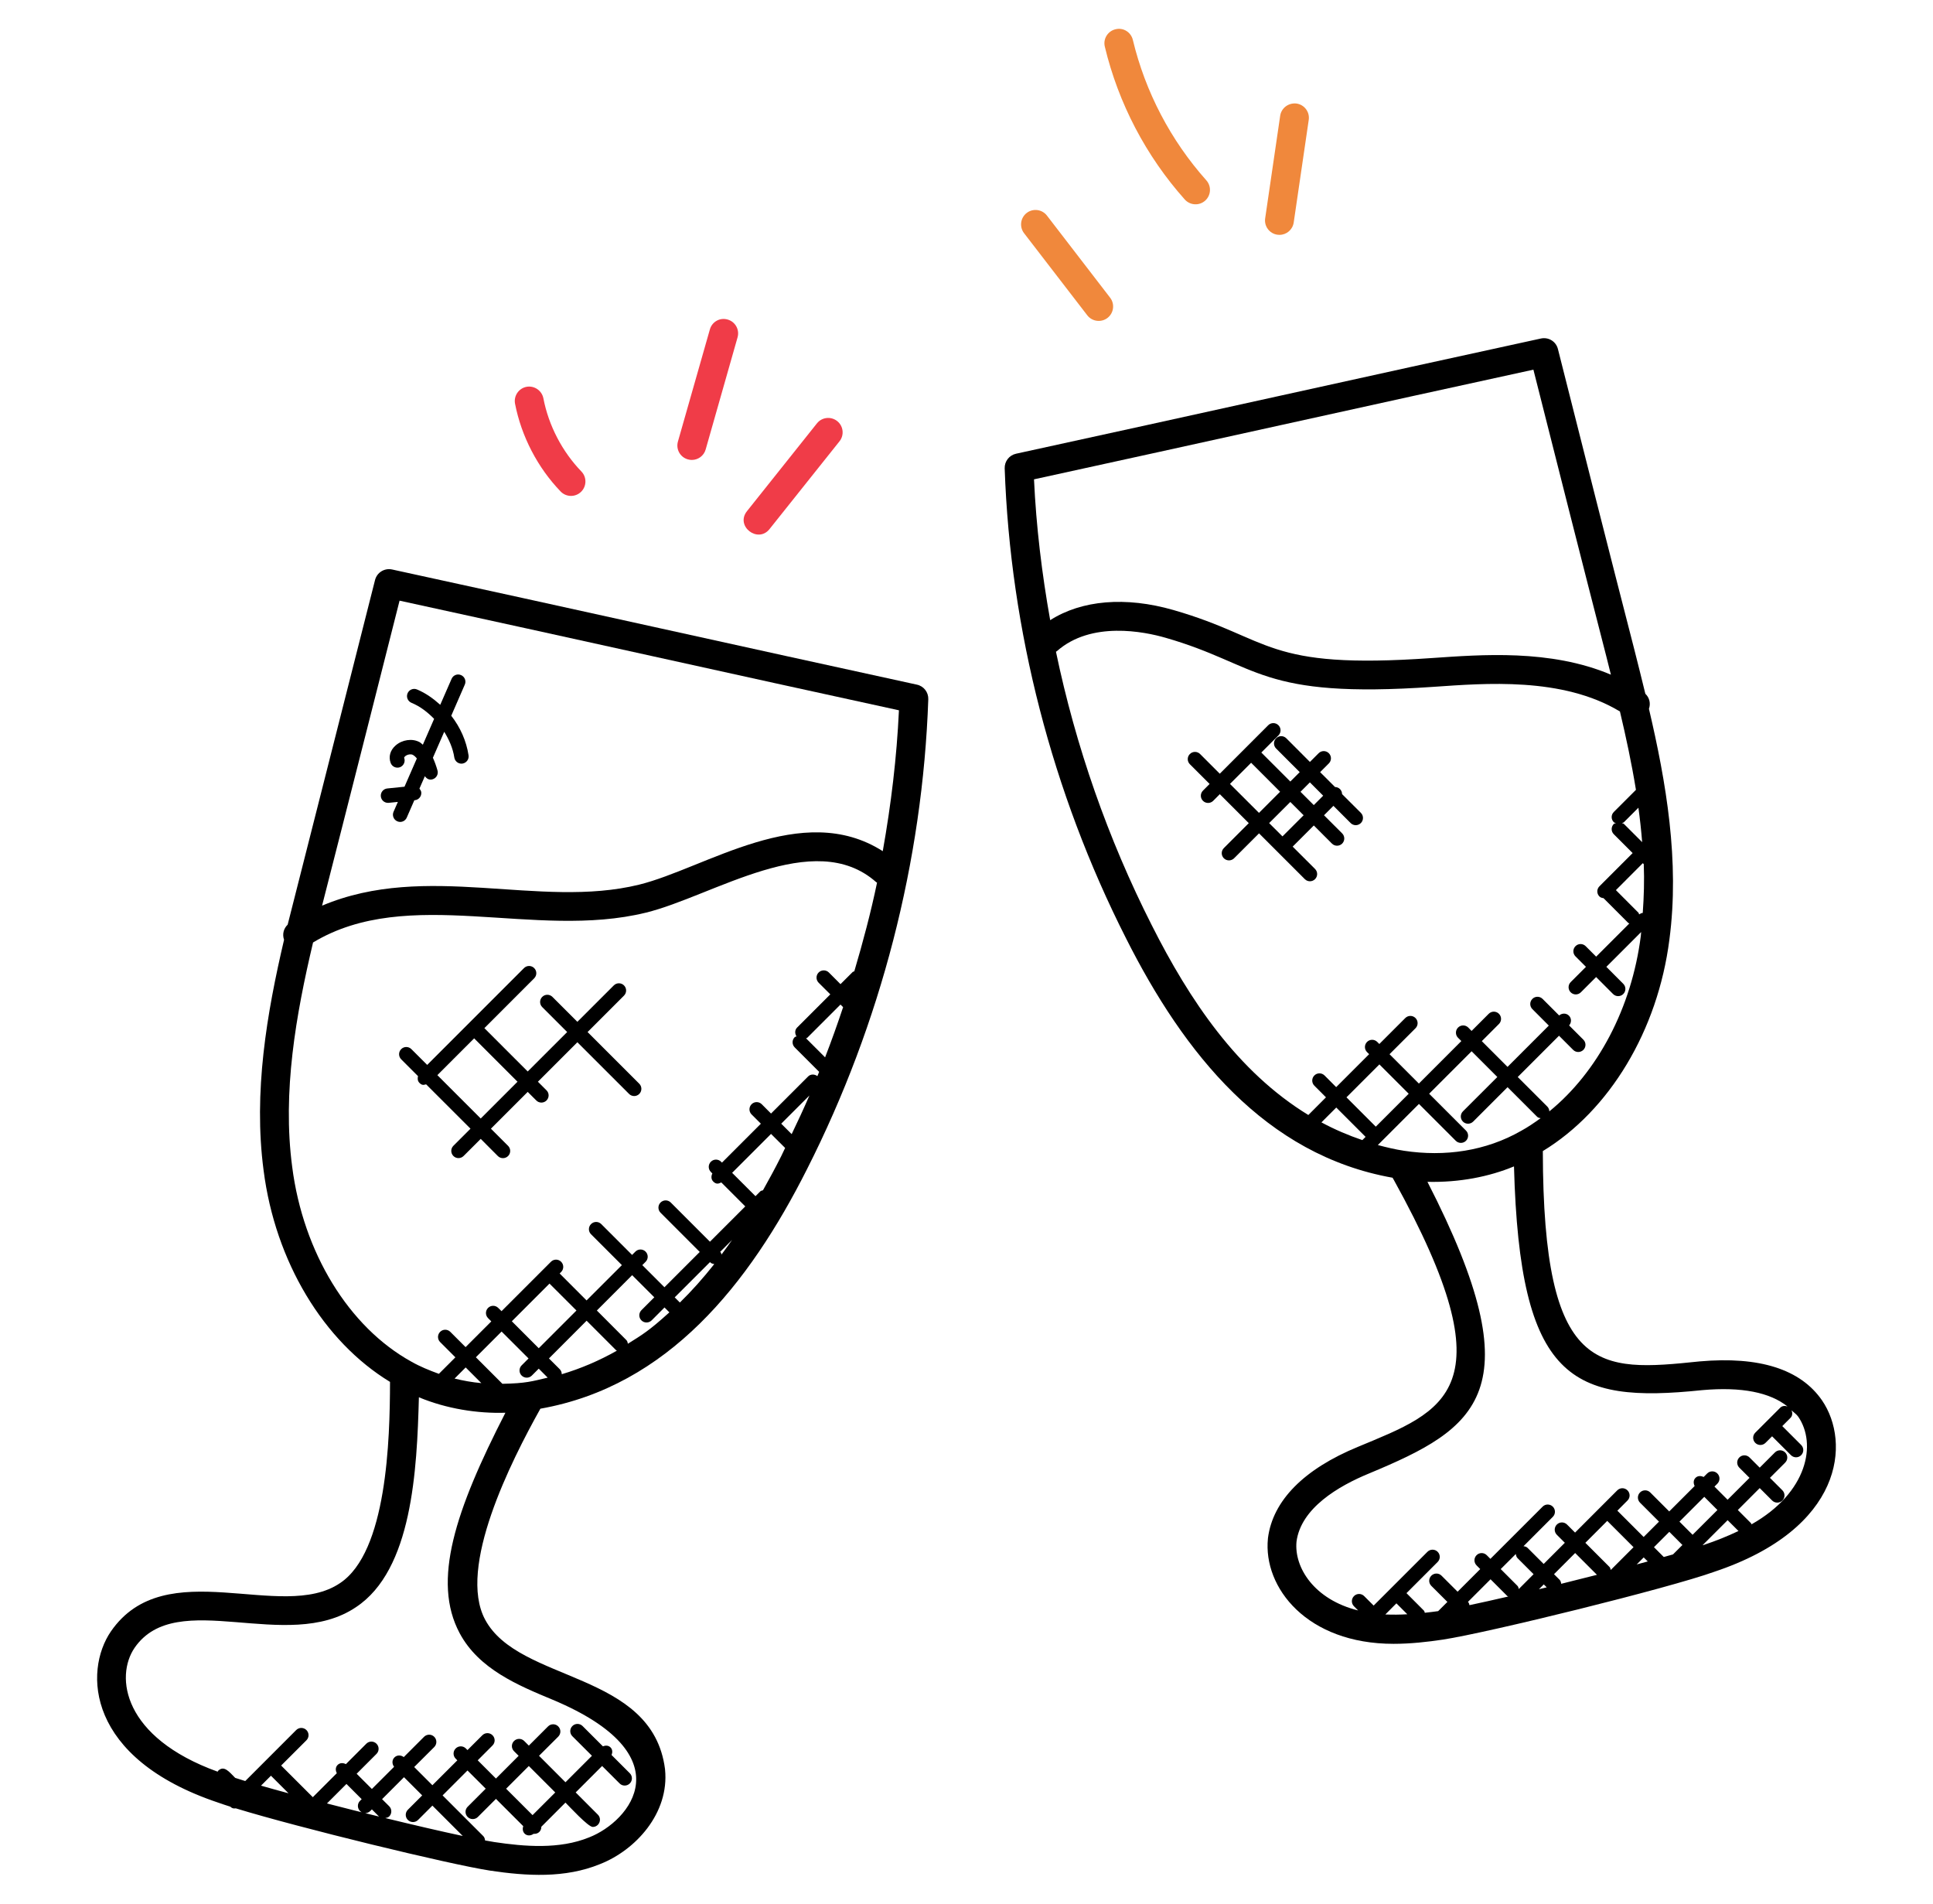 <svg width="65" height="64" viewBox="0 0 65 64" fill="none" xmlns="http://www.w3.org/2000/svg">
<g id="fi_2216681">
<g id="Group">
<path id="Vector" d="M11.432 53.225C9.467 54.555 5.565 52.19 3.729 54.848C2.812 56.187 2.901 59.121 7.344 60.606C7.454 60.646 7.59 60.69 7.743 60.739C7.815 60.806 7.86 60.804 7.929 60.796C10.041 61.444 15.11 62.679 16.475 62.889C17.712 63.074 19.001 63.151 20.171 62.673C21.373 62.204 22.511 60.959 22.363 59.49C22.363 59.485 22.362 59.48 22.362 59.476C21.937 56.17 17.455 56.586 16.313 54.451C15.375 52.701 17.181 49.132 18.171 47.36C22.455 46.602 25.185 43.181 27.138 39.305C29.617 34.414 31.027 28.951 31.215 23.508C31.223 23.274 31.063 23.067 30.833 23.018C24.927 21.733 19.057 20.421 13.185 19.146C12.928 19.091 12.675 19.247 12.611 19.501L12.576 19.639C11.768 22.837 9.685 31.039 9.673 31.087C9.534 31.219 9.488 31.415 9.552 31.595C8.972 34.066 8.516 36.719 8.864 39.349C9.255 42.416 10.88 45.102 13.115 46.459C13.112 48.403 13.013 52.18 11.432 53.225ZM9.111 59.699L9.702 60.29C9.369 60.2 9.057 60.114 8.777 60.033L9.111 59.699ZM11.65 59.976L12.162 60.488L12.106 60.543C12.011 60.638 12.011 60.791 12.106 60.886C12.154 60.934 12.215 60.957 12.278 60.957C12.339 60.957 12.402 60.934 12.45 60.886L12.505 60.831L12.743 61.07C12.747 61.074 12.754 61.072 12.759 61.076C12.169 60.932 11.571 60.781 10.994 60.632L11.65 59.976ZM13.585 59.749L14.197 60.361L13.715 60.843C13.62 60.938 13.62 61.091 13.715 61.186C13.763 61.233 13.824 61.257 13.887 61.257C13.949 61.257 14.011 61.233 14.058 61.186L14.54 60.704L15.561 61.725C14.842 61.572 13.924 61.359 12.956 61.123C13.002 61.114 13.05 61.105 13.087 61.069C13.182 60.974 13.182 60.82 13.087 60.725L12.848 60.487L13.585 59.749ZM15.457 54.908C16.102 56.114 17.418 56.66 18.578 57.142C23.044 59.011 21.19 61.233 19.811 61.772C18.809 62.181 17.634 62.081 16.619 61.929C16.531 61.915 16.425 61.897 16.311 61.875C16.305 61.822 16.291 61.769 16.25 61.728L14.883 60.361L15.72 59.523L16.333 60.135L15.725 60.743C15.63 60.838 15.63 60.991 15.725 61.086C15.773 61.134 15.834 61.157 15.897 61.157C15.959 61.157 16.021 61.134 16.069 61.086L16.677 60.478L17.595 61.395C17.517 61.629 17.741 61.796 17.943 61.653C18.108 61.666 18.205 61.547 18.203 61.415L19.014 60.603C19.137 60.725 19.776 61.421 19.932 61.421C20.146 61.421 20.256 61.16 20.103 61.007L19.358 60.261L20.247 59.372L20.835 59.959C20.882 60.007 20.943 60.03 21.006 60.03C21.069 60.03 21.13 60.006 21.178 59.959C21.273 59.864 21.273 59.711 21.178 59.616L20.565 59.003C20.6 58.916 20.6 58.818 20.529 58.747C20.458 58.676 20.36 58.676 20.273 58.711L19.59 58.029C19.495 57.934 19.342 57.934 19.247 58.029C19.152 58.124 19.152 58.277 19.247 58.372L19.905 59.029L19.015 59.919L18.126 59.029L18.772 58.385C18.867 58.289 18.867 58.136 18.772 58.041C18.677 57.946 18.524 57.946 18.429 58.041L17.783 58.687L17.628 58.532C17.533 58.437 17.38 58.437 17.285 58.532C17.189 58.627 17.189 58.78 17.285 58.875L17.44 59.03L16.677 59.794L16.064 59.181L16.562 58.682C16.657 58.587 16.657 58.434 16.562 58.339C16.467 58.244 16.314 58.244 16.219 58.339L15.72 58.837L15.666 58.783C15.571 58.688 15.418 58.688 15.323 58.783C15.228 58.878 15.228 59.031 15.323 59.126L15.378 59.182L14.54 60.019L13.928 59.407L14.602 58.735C14.697 58.639 14.697 58.486 14.602 58.391C14.508 58.296 14.355 58.296 14.259 58.391L13.577 59.073C13.482 59 13.35 58.998 13.263 59.085C13.176 59.172 13.179 59.304 13.252 59.399L12.505 60.145L11.993 59.633L12.66 58.966C12.755 58.871 12.755 58.718 12.66 58.623C12.565 58.528 12.412 58.528 12.318 58.623L11.631 59.31C11.54 59.262 11.43 59.26 11.353 59.337C11.276 59.413 11.278 59.523 11.326 59.614L10.519 60.421L9.454 59.357L10.304 58.508C10.399 58.413 10.399 58.259 10.304 58.164C10.209 58.069 10.055 58.069 9.96 58.164L8.247 59.878C8.124 59.84 8.009 59.805 7.909 59.772C7.71 59.572 7.533 59.335 7.332 59.536C7.324 59.544 7.327 59.556 7.32 59.564C4.131 58.412 3.863 56.367 4.527 55.397C5.947 53.343 9.646 55.605 11.972 54.031C13.862 52.78 14.021 49.431 14.086 46.976C15.017 47.364 16.058 47.526 16.995 47.496C15.313 50.773 14.518 53.154 15.457 54.908ZM17.908 61.024L17.019 60.136L17.782 59.373L18.671 60.262L17.908 61.024ZM18.478 43.154L19.384 44.059L18.116 45.327L17.211 44.421L18.478 43.154ZM18.822 46.032L18.459 45.67L19.726 44.402L20.72 45.397C20.727 45.404 20.739 45.402 20.746 45.408C20.152 45.745 19.526 46.012 18.89 46.201C18.89 46.14 18.868 46.079 18.822 46.032ZM17.773 45.671L17.541 45.903C17.446 45.998 17.446 46.151 17.541 46.246C17.636 46.34 17.789 46.341 17.884 46.246L18.116 46.014L18.417 46.316C17.887 46.441 17.684 46.508 16.894 46.523L16.002 45.631L16.867 44.766L17.773 45.671ZM16.186 46.5C15.877 46.473 15.578 46.418 15.286 46.347L15.659 45.973L16.186 46.5ZM21.114 45.176C21.104 45.133 21.097 45.088 21.063 45.054L20.07 44.059L21.257 42.871L22.002 43.615L21.569 44.048C21.474 44.144 21.474 44.297 21.569 44.391C21.665 44.487 21.818 44.484 21.912 44.391L22.345 43.957L22.509 44.121C21.817 44.747 21.605 44.868 21.114 45.176ZM22.862 43.791L22.688 43.617L23.875 42.431L23.888 42.445C23.924 42.48 23.971 42.49 24.018 42.499C23.644 42.971 23.26 43.402 22.862 43.791ZM24.23 42.1L24.217 42.087L24.617 41.686C24.5 41.855 24.381 42.017 24.262 42.177C24.25 42.152 24.252 42.122 24.23 42.1ZM25.656 40.017C25.625 40.028 25.59 40.029 25.565 40.054L25.404 40.215L24.619 39.43L25.927 38.122L26.401 38.594C26.356 38.684 26.316 38.777 26.271 38.867C26.068 39.271 25.862 39.65 25.656 40.017ZM26.621 38.129L26.27 37.778L27.218 36.83C27.03 37.267 26.827 37.699 26.621 38.129ZM28.351 33.86C28.162 34.427 27.961 34.991 27.745 35.548L27.104 34.907C27.117 34.898 27.134 34.901 27.145 34.89L28.262 33.773L28.351 33.86ZM13.436 20.194C19.305 21.47 24.514 22.637 30.228 23.88C30.155 25.464 29.964 27.047 29.684 28.616C26.969 26.885 23.722 29.193 21.487 29.743C18.128 30.565 14.347 28.964 10.83 30.448C10.83 30.447 11.808 26.635 13.436 20.194ZM9.825 39.226C9.491 36.708 9.953 34.109 10.527 31.686C13.731 29.751 17.971 31.604 21.718 30.683C23.974 30.132 27.369 27.806 29.46 29.655C29.47 29.664 29.481 29.666 29.492 29.674C29.283 30.677 29.019 31.67 28.727 32.656C28.709 32.666 28.687 32.663 28.672 32.679L28.263 33.087L27.872 32.695C27.777 32.6 27.623 32.6 27.528 32.695C27.433 32.79 27.433 32.944 27.528 33.039L27.92 33.43L26.803 34.547C26.722 34.629 26.724 34.75 26.784 34.844C26.763 34.855 26.739 34.853 26.723 34.869C26.628 34.964 26.628 35.118 26.723 35.213L27.545 36.035C27.526 36.083 27.505 36.131 27.486 36.179C27.391 36.108 27.259 36.105 27.172 36.192L25.927 37.437L25.615 37.124C25.52 37.029 25.367 37.029 25.273 37.124C25.178 37.219 25.178 37.372 25.273 37.467L25.585 37.779L24.277 39.087L24.247 39.057C24.153 38.962 24 38.962 23.904 39.057C23.809 39.153 23.809 39.306 23.904 39.401L23.954 39.451C23.91 39.541 23.909 39.647 23.984 39.723C24.088 39.826 24.165 39.796 24.255 39.753L25.061 40.559L23.873 41.746L22.555 40.428C22.461 40.334 22.308 40.333 22.212 40.428C22.117 40.523 22.117 40.676 22.212 40.771L23.53 42.09L22.343 43.277L21.599 42.533L21.709 42.422C21.804 42.327 21.804 42.174 21.709 42.079C21.614 41.984 21.461 41.984 21.366 42.079L21.255 42.19L20.218 41.153C20.123 41.058 19.97 41.058 19.875 41.153C19.779 41.248 19.779 41.401 19.875 41.496L20.912 42.533L19.724 43.72L18.819 42.814L18.869 42.764C18.964 42.669 18.964 42.515 18.869 42.42C18.774 42.325 18.621 42.325 18.526 42.42L16.865 44.081L16.754 43.972C16.659 43.877 16.506 43.877 16.412 43.972C16.317 44.067 16.317 44.22 16.412 44.315L16.521 44.425L15.656 45.29L15.143 44.777C15.048 44.682 14.895 44.681 14.8 44.777C14.705 44.872 14.705 45.025 14.8 45.12L15.313 45.633L14.758 46.188C14.435 46.07 14.119 45.942 13.836 45.78C11.732 44.62 10.193 42.11 9.825 39.226Z" fill="black"/>
<path id="Vector_2" d="M61.269 47.081C60.546 46.033 59.166 45.593 57.153 45.77C53.75 46.123 51.891 46.258 51.88 38.699C54.12 37.337 55.745 34.651 56.136 31.588C56.484 28.957 56.028 26.302 55.448 23.83C55.512 23.652 55.467 23.456 55.327 23.324C55.203 22.816 55.078 22.313 54.953 21.823C54.086 18.46 53.237 15.098 52.388 11.736C52.325 11.482 52.075 11.325 51.814 11.381C46.198 12.601 39.907 14.005 34.166 15.254C33.937 15.304 33.777 15.51 33.784 15.745C33.972 21.187 35.382 26.649 37.861 31.539C39.816 35.422 42.546 38.834 46.827 39.595L46.873 39.675C50.792 46.76 48.566 47.431 45.669 48.64C43.846 49.389 42.798 50.45 42.637 51.711C42.637 51.716 42.636 51.72 42.636 51.724C42.469 53.373 43.947 55.265 46.86 55.265C47.435 55.265 48.001 55.201 48.526 55.122C50.038 54.891 56.115 53.395 57.642 52.844C61.995 51.392 62.235 48.49 61.269 47.081ZM47.216 38.689C46.922 38.645 46.627 38.575 46.332 38.496L47.714 37.114L48.953 38.353C49.047 38.447 49.2 38.448 49.296 38.353C49.391 38.258 49.391 38.105 49.296 38.01L48.057 36.771L49.485 35.343L50.35 36.208L49.193 37.364C49.098 37.459 49.098 37.613 49.193 37.708C49.287 37.802 49.441 37.803 49.537 37.708L50.694 36.551L51.69 37.547C51.722 37.579 51.764 37.584 51.805 37.594C51.593 37.747 51.379 37.894 51.153 38.017C49.958 38.702 48.583 38.895 47.216 38.689ZM44.435 37.734L44.934 37.235L45.92 38.221L45.811 38.33C45.343 38.171 44.881 37.974 44.435 37.734ZM46.263 37.878L45.277 36.892L46.384 35.785L47.37 36.771L46.263 37.878ZM55.118 30.742C55.108 30.724 55.11 30.701 55.095 30.685L54.337 29.926L55.242 29.02L55.274 29.052C55.296 29.6 55.279 30.147 55.24 30.692C55.196 30.693 55.157 30.718 55.118 30.742ZM55.22 28.313L54.608 27.701C54.588 27.681 54.561 27.683 54.536 27.671C54.561 27.66 54.589 27.662 54.608 27.641L55.094 27.155C55.147 27.54 55.189 27.926 55.22 28.313ZM51.563 12.428C52.375 15.641 53.187 18.853 54.014 22.064C54.065 22.267 54.117 22.476 54.169 22.682C52.127 21.82 49.817 22.01 48.139 22.124C42.494 22.521 42.798 21.471 39.462 20.51C37.849 20.046 36.372 20.175 35.314 20.85C35.034 19.281 34.843 17.699 34.77 16.115C40.279 14.915 46.327 13.567 51.563 12.428ZM38.728 31.102C37.257 28.201 36.172 25.094 35.508 21.91C35.518 21.902 35.53 21.901 35.539 21.892C36.695 20.87 38.478 21.235 39.195 21.442C42.381 22.357 42.309 23.502 48.207 23.091C49.921 22.974 52.534 22.75 54.473 23.92C54.677 24.78 54.866 25.661 55.011 26.554L54.266 27.299C54.171 27.394 54.171 27.547 54.266 27.642C54.286 27.663 54.314 27.66 54.338 27.672C54.313 27.684 54.285 27.682 54.266 27.702C54.171 27.797 54.171 27.951 54.266 28.046L54.9 28.68L53.783 29.797C53.688 29.892 53.688 30.045 53.783 30.139C53.821 30.177 53.871 30.189 53.921 30.196L54.753 31.029C54.763 31.04 54.779 31.037 54.79 31.045L53.673 32.162L53.321 31.81C53.227 31.716 53.074 31.714 52.978 31.81C52.883 31.905 52.883 32.058 52.978 32.153L53.33 32.505L52.817 33.018C52.722 33.113 52.722 33.266 52.817 33.361C52.911 33.456 53.064 33.456 53.159 33.361L53.672 32.848L54.242 33.419C54.338 33.515 54.491 33.512 54.585 33.419C54.68 33.324 54.68 33.17 54.585 33.075L54.016 32.505L55.186 31.335C55.181 31.378 55.181 31.422 55.175 31.465C54.865 33.894 53.717 36.047 52.099 37.364C52.096 37.307 52.076 37.249 52.033 37.205L51.036 36.209L52.424 34.821L52.9 35.297C52.995 35.393 53.149 35.39 53.243 35.297C53.338 35.202 53.338 35.049 53.243 34.954L52.764 34.475C52.847 34.38 52.849 34.236 52.758 34.146C52.667 34.055 52.524 34.057 52.429 34.14L51.872 33.583C51.777 33.488 51.623 33.487 51.528 33.583C51.433 33.678 51.433 33.831 51.528 33.926L52.081 34.48L50.693 35.868L49.828 35.003L50.404 34.426C50.499 34.331 50.499 34.178 50.404 34.083C50.309 33.988 50.156 33.988 50.061 34.083L49.484 34.66L49.373 34.546C49.278 34.451 49.124 34.451 49.029 34.546C48.934 34.641 48.934 34.795 49.029 34.89L49.14 35L47.712 36.429L46.725 35.442L47.598 34.57C47.693 34.475 47.693 34.321 47.598 34.226C47.503 34.131 47.35 34.131 47.255 34.226L46.382 35.099L46.312 35.029C46.217 34.934 46.064 34.934 45.969 35.029C45.874 35.124 45.874 35.278 45.969 35.372L46.039 35.441L44.931 36.549L44.54 36.157C44.445 36.062 44.291 36.062 44.197 36.157C44.102 36.252 44.102 36.405 44.197 36.5L44.588 36.892L43.995 37.486C41.615 36.033 39.996 33.62 38.728 31.102ZM46.584 54.278L46.956 53.904L47.323 54.271C47.078 54.286 46.831 54.288 46.584 54.278ZM50.972 52.245C50.98 52.295 50.991 52.346 51.029 52.384L51.569 52.924L51.072 53.422C51.06 53.385 51.057 53.346 51.028 53.317L50.464 52.752L50.972 52.245ZM54.046 51.132L54.93 52.016L54.164 52.782C54.152 52.747 54.15 52.709 54.121 52.68L53.31 51.869L54.046 51.132ZM57.309 50.323L57.751 50.766L56.916 51.599L56.474 51.157L57.309 50.323ZM56.574 51.942L56.257 52.259C56.158 52.287 56.054 52.316 55.947 52.346L55.617 52.016L56.133 51.5L56.574 51.942ZM55.409 52.495C55.287 52.528 55.164 52.562 55.036 52.596L55.272 52.36L55.409 52.495ZM53.7 52.945C53.304 53.047 52.901 53.148 52.498 53.247C52.49 53.197 52.48 53.148 52.442 53.11L52.256 52.924L52.967 52.212L53.7 52.945ZM52.011 53.366C51.923 53.388 51.836 53.409 51.748 53.43L51.912 53.267L52.011 53.366ZM50.686 53.659C50.695 53.669 50.709 53.666 50.72 53.674C50.24 53.785 49.798 53.884 49.413 53.965C49.402 53.932 49.4 53.896 49.374 53.868L49.361 53.856L50.122 53.095L50.686 53.659ZM57.326 51.928C57.31 51.934 57.285 51.942 57.266 51.949L57.259 51.942L58.094 51.108L58.459 51.472C58.071 51.656 57.682 51.81 57.326 51.928ZM58.897 51.248C58.889 51.237 58.892 51.221 58.882 51.211L58.437 50.766L59.173 50.029L59.591 50.447C59.685 50.541 59.839 50.541 59.935 50.447C60.03 50.352 60.03 50.198 59.935 50.103L59.517 49.685L60.029 49.173C60.124 49.078 60.124 48.925 60.029 48.83C59.935 48.736 59.782 48.734 59.685 48.83L59.173 49.342L58.83 48.999C58.735 48.904 58.582 48.904 58.487 48.999C58.392 49.094 58.392 49.247 58.487 49.342L58.83 49.685L58.093 50.421L57.651 49.979L57.749 49.881C57.844 49.786 57.844 49.633 57.749 49.538C57.654 49.443 57.501 49.443 57.406 49.538L57.287 49.656C57.197 49.612 57.09 49.609 57.014 49.685C56.938 49.761 56.94 49.868 56.985 49.959L56.13 50.814L55.492 50.176C55.397 50.081 55.243 50.081 55.148 50.176C55.053 50.271 55.053 50.424 55.148 50.519L55.786 51.157L55.27 51.673L54.386 50.789L54.726 50.448C54.822 50.353 54.822 50.2 54.726 50.105C54.631 50.01 54.478 50.01 54.383 50.105L52.964 51.525L52.694 51.255C52.599 51.16 52.446 51.16 52.351 51.255C52.256 51.35 52.256 51.504 52.351 51.599L52.62 51.868L51.908 52.58L51.368 52.04C51.33 52.001 51.279 51.989 51.23 51.983L52.216 50.996C52.311 50.901 52.311 50.748 52.216 50.653C52.121 50.559 51.968 50.557 51.873 50.653L50.117 52.408L49.994 52.285C49.899 52.19 49.746 52.19 49.652 52.285C49.557 52.38 49.557 52.533 49.652 52.628L49.775 52.752L49.014 53.513L48.474 52.974C48.378 52.877 48.225 52.88 48.131 52.974C48.035 53.069 48.035 53.222 48.131 53.317L48.671 53.856L48.36 54.166C48.215 54.188 48.062 54.203 47.911 54.221C47.9 54.195 47.901 54.167 47.88 54.147L47.295 53.561L48.343 52.513C48.438 52.418 48.438 52.265 48.343 52.171C48.248 52.076 48.095 52.076 48 52.171L46.191 53.979L45.872 53.66C45.777 53.565 45.624 53.565 45.53 53.66C45.435 53.755 45.435 53.908 45.53 54.003L45.669 54.143C44.194 53.778 43.513 52.702 43.597 51.828C43.746 50.703 45.003 49.962 46.04 49.536C49.679 48.018 51.625 46.804 48 39.733C49.079 39.758 50.074 39.561 50.91 39.214C51.104 46.409 52.844 47.194 57.241 46.736C58.569 46.618 59.518 46.814 60.107 47.285C60.023 47.257 59.931 47.259 59.864 47.326L59.024 48.166C58.929 48.261 58.929 48.414 59.024 48.509C59.118 48.603 59.271 48.604 59.367 48.509L59.589 48.288L60.224 48.923C60.318 49.017 60.471 49.018 60.567 48.923C60.662 48.828 60.662 48.675 60.567 48.58L59.932 47.945L60.208 47.668C60.278 47.599 60.279 47.502 60.245 47.415C60.319 47.488 60.411 47.546 60.469 47.63C61.089 48.533 60.8 50.171 58.897 51.248Z" fill="black"/>
<path id="Vector_3" d="M40.525 6.746C40.725 6.568 40.742 6.261 40.564 6.062C39.367 4.72 38.513 3.089 38.094 1.343C38.032 1.083 37.774 0.917 37.51 0.984C37.249 1.046 37.088 1.308 37.151 1.568C37.607 3.471 38.537 5.248 39.84 6.707C40.017 6.904 40.323 6.926 40.525 6.746Z" fill="#F0883C"/>
<path id="Vector_4" d="M43.024 7.896C43.261 7.896 43.467 7.723 43.503 7.481L44.008 4.031C44.047 3.766 43.864 3.52 43.598 3.481C43.335 3.449 43.088 3.625 43.048 3.891L42.543 7.342C42.504 7.606 42.688 7.853 42.953 7.891C42.977 7.894 43 7.896 43.024 7.896Z" fill="#F0883C"/>
<path id="Vector_5" d="M34.525 7.159C34.312 7.323 34.273 7.627 34.435 7.839L36.561 10.6C36.724 10.811 37.028 10.852 37.241 10.689C37.453 10.525 37.493 10.221 37.33 10.009L35.205 7.248C35.041 7.035 34.736 6.997 34.525 7.159Z" fill="#F0883C"/>
<path id="Vector_6" d="M25.877 17.787L28.229 14.837C28.396 14.628 28.361 14.323 28.152 14.157C27.944 13.991 27.638 14.023 27.471 14.233L25.12 17.183C24.715 17.687 25.485 18.281 25.877 17.787Z" fill="#F03C48"/>
<path id="Vector_7" d="M23.264 15.463C23.475 15.463 23.669 15.324 23.729 15.111L24.802 11.341C24.875 11.084 24.726 10.816 24.468 10.743C24.206 10.666 23.942 10.819 23.87 11.077L22.796 14.846C22.723 15.104 22.872 15.372 23.13 15.444C23.175 15.457 23.22 15.463 23.264 15.463Z" fill="#F03C48"/>
<path id="Vector_8" d="M19.537 16.537C19.73 16.351 19.736 16.044 19.551 15.852C18.903 15.18 18.448 14.305 18.272 13.39C18.219 13.126 17.962 12.956 17.703 13.005C17.441 13.056 17.269 13.311 17.319 13.573C17.533 14.671 18.077 15.719 18.852 16.524C19.039 16.718 19.345 16.721 19.537 16.537Z" fill="#F03C48"/>
<path id="Vector_9" d="M44.22 29.557C44.315 29.462 44.315 29.309 44.22 29.214L43.468 28.463L44.179 27.752L44.789 28.362C44.883 28.456 45.036 28.457 45.132 28.362C45.227 28.267 45.227 28.113 45.132 28.018L44.522 27.409L44.838 27.092L45.417 27.671C45.513 27.767 45.666 27.765 45.761 27.671C45.856 27.576 45.856 27.423 45.761 27.328L45.129 26.697C45.128 26.636 45.106 26.576 45.059 26.529C45.013 26.482 44.953 26.461 44.892 26.459L44.391 25.959L44.684 25.666C44.779 25.571 44.779 25.418 44.684 25.323C44.589 25.228 44.436 25.228 44.341 25.323L44.048 25.616L43.254 24.821C43.16 24.726 43.007 24.725 42.911 24.821C42.816 24.916 42.816 25.07 42.911 25.165L43.705 25.959L43.389 26.275L42.414 25.3L42.989 24.725C43.084 24.63 43.084 24.477 42.989 24.382C42.893 24.286 42.74 24.288 42.646 24.382L41.017 26.012L40.355 25.35C40.26 25.255 40.106 25.255 40.011 25.35C39.916 25.445 39.916 25.598 40.011 25.693L40.675 26.356L40.452 26.58C40.356 26.675 40.356 26.829 40.452 26.924C40.546 27.018 40.699 27.019 40.795 26.924L41.018 26.7L41.992 27.674L41.154 28.512C41.059 28.607 41.059 28.76 41.154 28.855C41.249 28.949 41.402 28.95 41.498 28.855L42.337 28.017L43.878 29.558C43.971 29.651 44.125 29.652 44.22 29.557ZM44.047 26.303L44.494 26.751L44.178 27.067L43.731 26.62L44.047 26.303ZM41.36 26.355L42.071 25.644L43.045 26.618L42.335 27.329L41.36 26.355ZM43.389 26.962L43.836 27.409L43.125 28.119L42.677 27.672L43.389 26.962Z" fill="black"/>
<path id="Vector_10" d="M14.104 36.406C14.195 36.497 14.248 36.475 14.329 36.455L15.821 37.946L15.246 38.521C15.151 38.616 15.151 38.769 15.246 38.864C15.34 38.959 15.493 38.959 15.589 38.864L16.165 38.289L16.741 38.866C16.835 38.96 16.989 38.961 17.085 38.866C17.18 38.771 17.18 38.618 17.085 38.523L16.508 37.946L17.745 36.709L18.034 36.998C18.128 37.092 18.281 37.093 18.377 36.998C18.472 36.903 18.472 36.749 18.377 36.656L18.088 36.367L19.415 35.04L21.154 36.778C21.248 36.872 21.401 36.873 21.496 36.778C21.591 36.683 21.591 36.529 21.496 36.434L19.758 34.697L20.983 33.472C21.078 33.377 21.078 33.224 20.983 33.129C20.888 33.034 20.735 33.034 20.64 33.129L19.415 34.353L18.576 33.515C18.481 33.42 18.328 33.42 18.233 33.515C18.138 33.61 18.138 33.763 18.233 33.858L19.072 34.697L17.745 36.023L16.288 34.566L17.963 32.89C18.058 32.795 18.058 32.642 17.963 32.547C17.868 32.452 17.715 32.452 17.62 32.547L14.365 35.802L13.833 35.271C13.738 35.176 13.585 35.176 13.491 35.271C13.396 35.366 13.396 35.519 13.491 35.614L14.056 36.179C14.036 36.261 14.042 36.344 14.104 36.406ZM15.944 34.909L17.402 36.367L16.165 37.604L14.707 36.146L15.944 34.909Z" fill="black"/>
<path id="Vector_11" d="M13.047 26.992C13.055 26.992 13.063 26.992 13.071 26.991L13.379 26.96L13.233 27.293C13.18 27.415 13.236 27.558 13.359 27.612C13.39 27.626 13.423 27.633 13.456 27.633C13.55 27.633 13.638 27.578 13.678 27.487L13.932 26.905L13.949 26.903C14.082 26.89 14.179 26.77 14.166 26.638C14.161 26.588 14.132 26.549 14.104 26.513L14.287 26.095C14.332 26.161 14.398 26.21 14.478 26.21C14.499 26.21 14.523 26.207 14.544 26.2C14.673 26.164 14.748 26.03 14.711 25.901C14.671 25.759 14.62 25.614 14.557 25.475L14.938 24.602C15.102 24.869 15.23 25.157 15.277 25.467C15.296 25.587 15.398 25.674 15.517 25.674C15.528 25.674 15.54 25.673 15.553 25.671C15.685 25.65 15.776 25.526 15.756 25.395C15.683 24.91 15.476 24.449 15.174 24.063L15.63 23.016C15.684 22.894 15.627 22.75 15.504 22.697C15.38 22.642 15.238 22.699 15.185 22.823L14.804 23.695C14.569 23.485 14.313 23.3 14.021 23.179C13.899 23.127 13.756 23.186 13.704 23.311C13.653 23.435 13.713 23.576 13.836 23.628C14.128 23.748 14.378 23.943 14.598 24.168L14.219 25.037C14.181 25.008 14.15 24.973 14.106 24.949C13.862 24.818 13.523 24.868 13.302 25.063C13.12 25.222 13.059 25.443 13.137 25.651C13.185 25.777 13.322 25.838 13.449 25.794C13.574 25.746 13.637 25.608 13.592 25.482C13.586 25.468 13.597 25.45 13.622 25.426C13.693 25.365 13.812 25.343 13.879 25.377C13.932 25.405 13.977 25.449 14.017 25.499L13.602 26.449L13.023 26.508C12.89 26.521 12.793 26.64 12.806 26.773C12.818 26.9 12.924 26.992 13.047 26.992Z" fill="black"/>
</g>
</g>
</svg>
